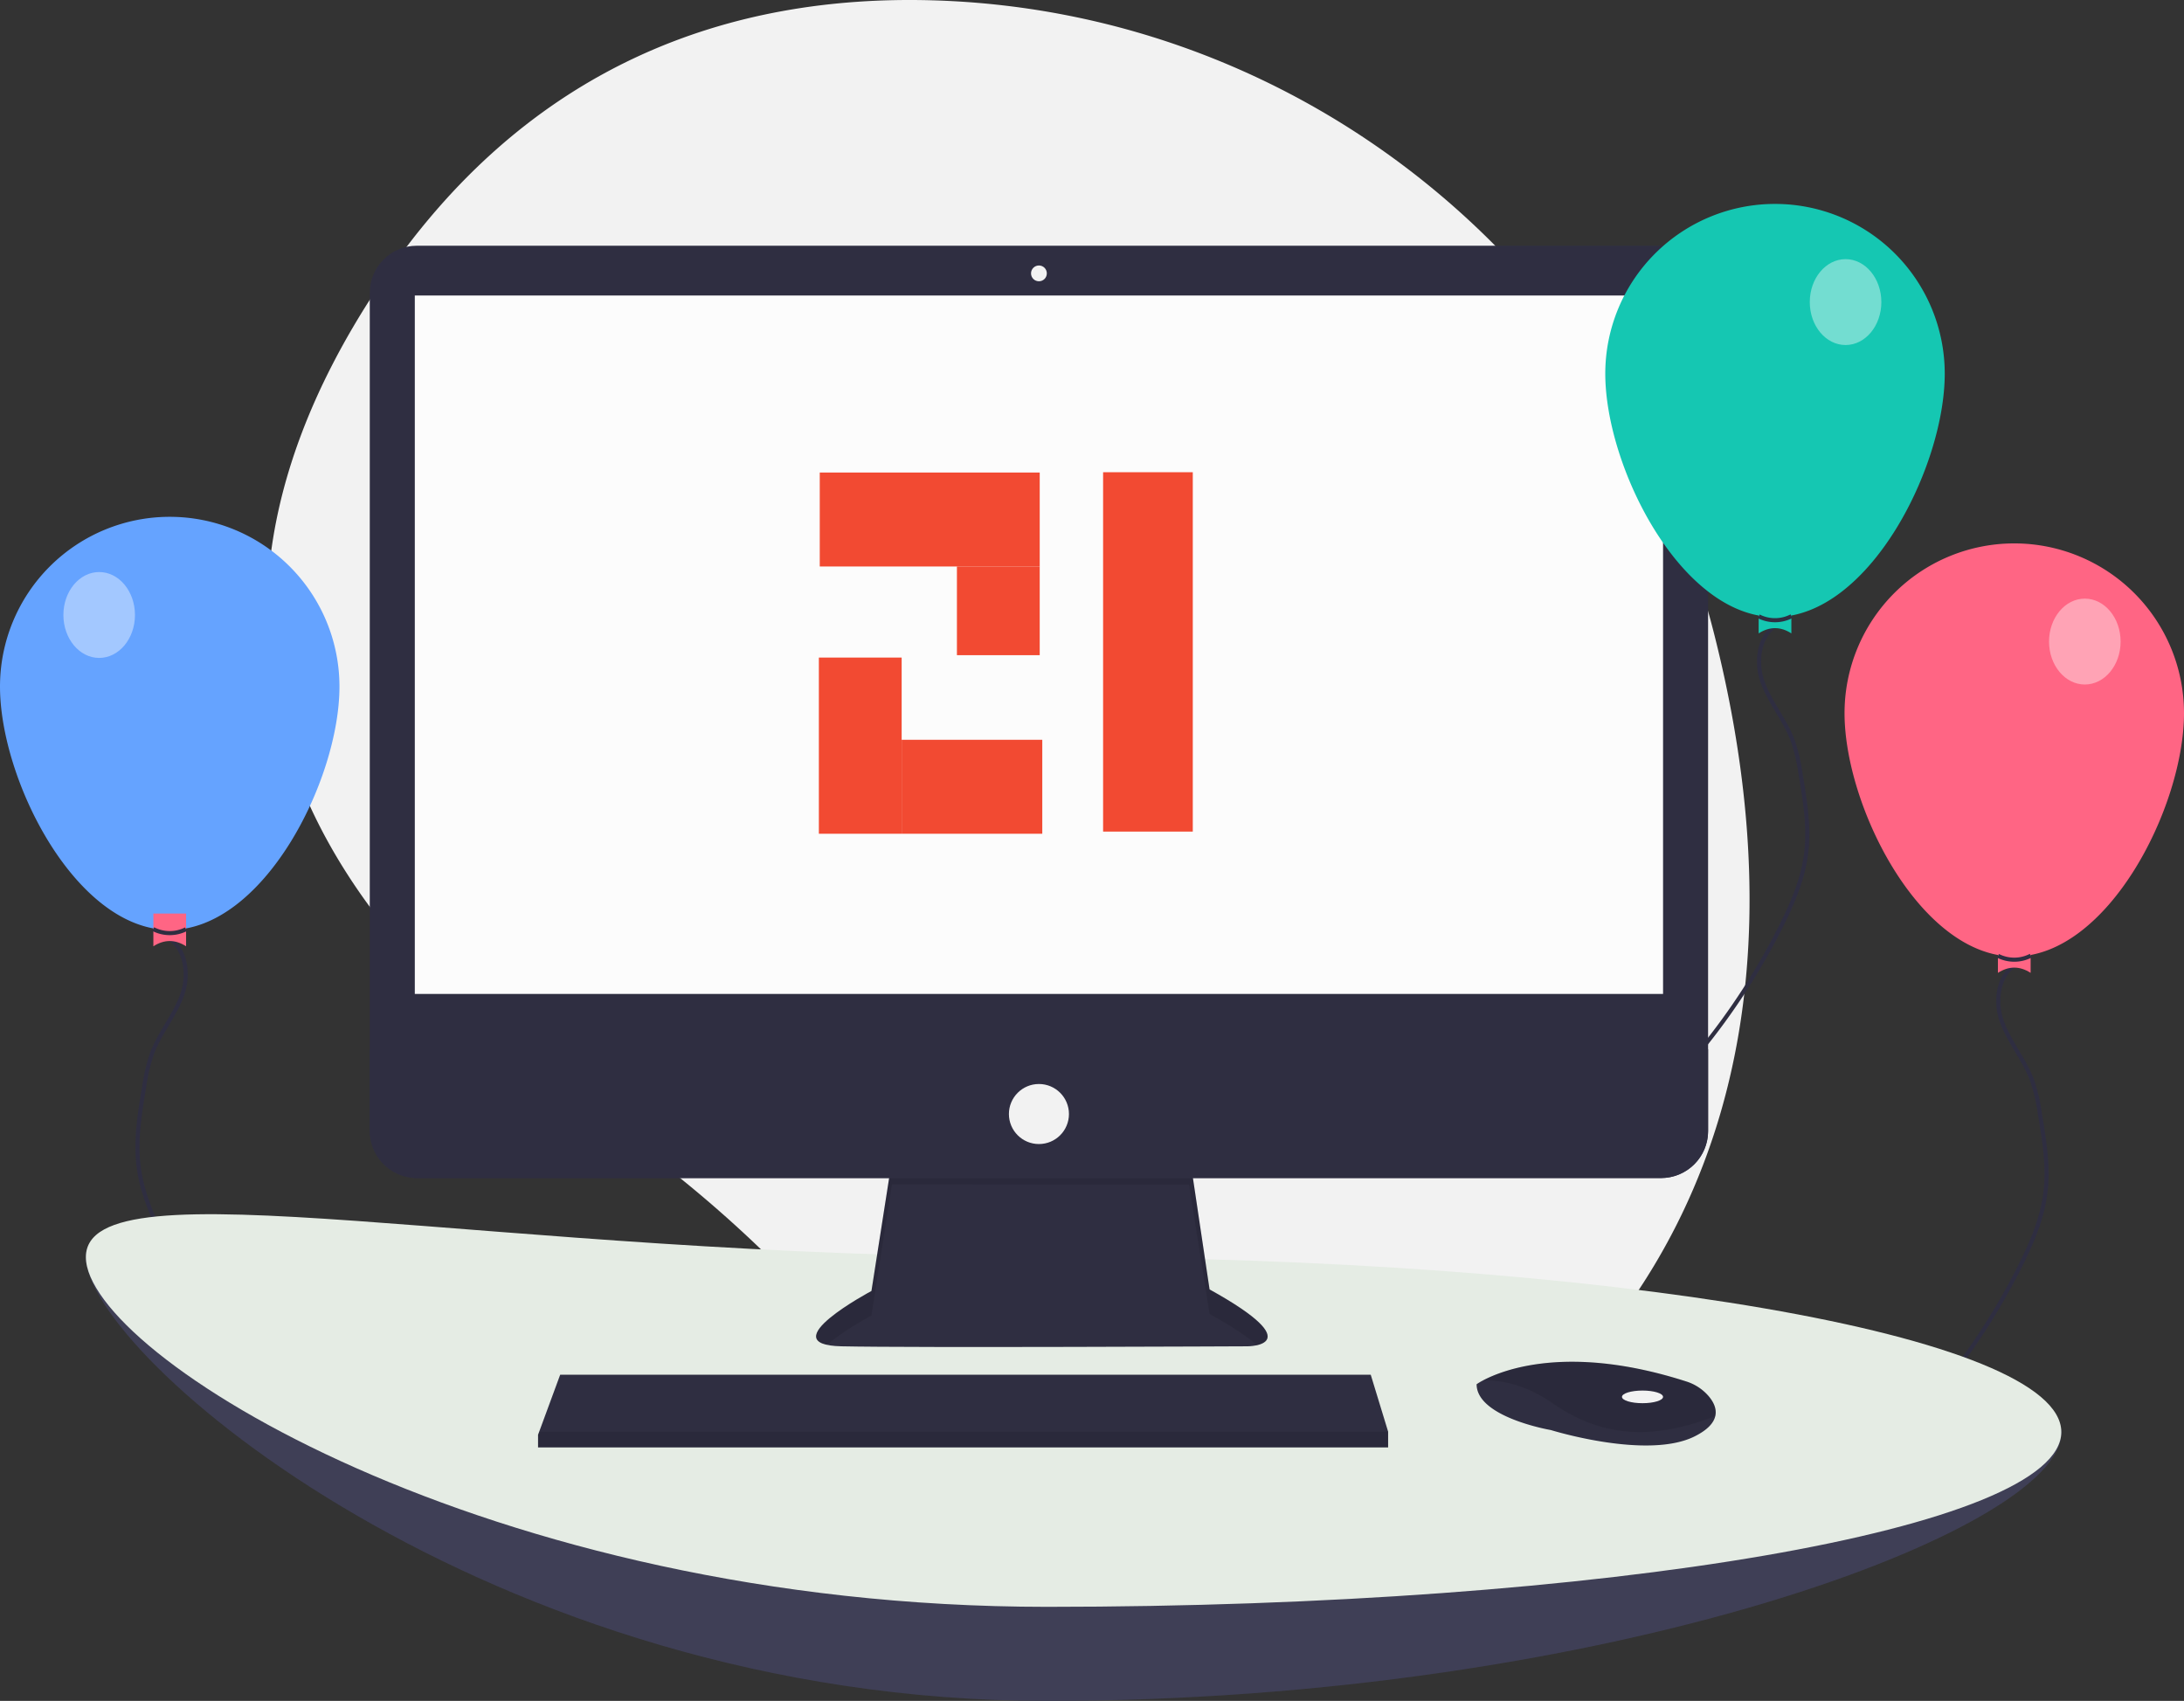 <?xml version="1.0" encoding="UTF-8" standalone="no"?>
<svg
   xmlns:dc="http://purl.org/dc/elements/1.1/"
   xmlns:cc="http://creativecommons.org/ns#"
   xmlns:rdf="http://www.w3.org/1999/02/22-rdf-syntax-ns#"
   xmlns:svg="http://www.w3.org/2000/svg"
   xmlns="http://www.w3.org/2000/svg"
   xmlns:sodipodi="http://sodipodi.sourceforge.net/DTD/sodipodi-0.dtd"
   xmlns:inkscape="http://www.inkscape.org/namespaces/inkscape"
   id="f38ee091-c82c-4da1-851f-4c077abd9110"
   data-name="Layer 1"
   width="1068"
   height="831.714"
   viewBox="0 0 1068 831.714"
   version="1.1"
   sodipodi:docname="21.svg"
   inkscape:version="1.0.2 (e86c870879, 2021-01-15)">
  <rect x="0" y="0" width="1068" height="831.714" fill="#333333" stroke="none"/>
  <defs
     id="defs87" />
  <sodipodi:namedview
     pagecolor="#ffffff"
     bordercolor="#666666"
     borderopacity="1"
     objecttolerance="10"
     gridtolerance="10"
     guidetolerance="10"
     inkscape:pageopacity="0"
     inkscape:pageshadow="2"
     inkscape:window-width="1920"
     inkscape:window-height="1043"
     id="namedview85"
     showgrid="false"
     inkscape:zoom="0.88371699"
     inkscape:cx="395.10753"
     inkscape:cy="220.45223"
     inkscape:window-x="0"
     inkscape:window-y="0"
     inkscape:window-maximized="1"
     inkscape:current-layer="f38ee091-c82c-4da1-851f-4c077abd9110" />
  <title
     id="title2">online wishes</title>
  <path
     d="M904.085,343.53C859.168,166.908,703.968,39.412,521.796,34.299,425.488,31.595,324.144,63.536,250.359,175.31c-131.9,199.808,8.106,337.882,105.713,403.492a610.758,610.758,0,0,1,126.241,113.465c65.931,78.238,192.767,175.459,343.823,23.128C935.622,604.986,934.003,461.177,904.085,343.53Z"
     transform="translate(-66 -34.143)"
     fill="#f2f2f2"
     id="path4" />
  <path
     d="M1134,382.857c0,45.84-37.16,119-83,119s-83-73.16-83-119a83,83,0,1,1,166,0Z"
     transform="translate(-66 -34.143)"
     fill="#ff6584"
     id="path6" />
  <path
     d="M1054.074,504.809c-10.43,3.591-12.928,17.815-9.34,28.247s11.186,19.085,15.01,29.432a88.199,88.199,0,0,1,3.741,16.041c2.184,12.981,4.374,26.19,2.691,39.246-1.596,12.385-6.614,24.061-12.212,35.223a329.511,329.511,0,0,1-39.323,60.691"
     transform="translate(-66 -34.143)"
     fill="none"
     stroke="#2f2e41"
     stroke-width="2"
     id="path8" />
  <path
     d="M1059,509.857q-8-5.134-16,0v-16h16Z"
     transform="translate(-66 -34.143)"
     fill="#ff6584"
     id="path10" />
  <path
     d="M1043.042,501.518a17.6,17.6,0,0,0,16.029-.066"
     transform="translate(-66 -34.143)"
     fill="none"
     stroke="#2f2e41"
     stroke-width="2"
     id="path12" />
  <ellipse
     cx="1019.5"
     cy="313.714"
     rx="17.5"
     ry="21"
     fill="#fff"
     opacity="0.4"
     id="ellipse14" />
  <path
     d="M66,369.857c0,45.84,37.16,119,83,119s83-73.16,83-119a83,83,0,0,0-166,0Z"
     transform="translate(-66 -34.143)"
     fill="#ff6584"
     id="path16"
     style="fill:#65a3ff;fill-opacity:1" />
  <path
     d="M145.926,491.809c10.43,3.591,12.928,17.815,9.34,28.247s-11.186,19.085-15.01,29.432a88.199,88.199,0,0,0-3.741,16.041c-2.184,12.981-4.374,26.19-2.691,39.246,1.596,12.385,6.614,24.061,12.212,35.223a329.511,329.511,0,0,0,39.323,60.691"
     transform="translate(-66 -34.143)"
     fill="none"
     stroke="#2f2e41"
     stroke-width="2"
     id="path18" />
  <path
     d="M141,496.857q8-5.134,16,0v-16H141Z"
     transform="translate(-66 -34.143)"
     fill="#ff6584"
     id="path20" />
  <path
     d="M156.958,488.518a17.6,17.6,0,0,1-16.029-.066"
     transform="translate(-66 -34.143)"
     fill="none"
     stroke="#2f2e41"
     stroke-width="2"
     id="path22" />
  <ellipse
     cx="48.5"
     cy="300.714"
     rx="17.5"
     ry="21"
     fill="#fff"
     opacity="0.4"
     id="ellipse24" />
  <path
     d="M1074,734.857c0,47.22-222.067,131-496,131s-470-169.78-470-217,196.067,46,470,46S1074,687.637,1074,734.857Z"
     transform="translate(-66 -34.143)"
     fill="#3f3d56"
     id="path26" />
  <path
     d="M1074,734.857c0,47.22-222.067,131-496,131s-470-169.78-470-217,196.067,46,470,46S1074,687.637,1074,734.857Z"
     transform="translate(-66 -34.143)"
     opacity="0.1"
     id="path28"
     style="fill:#3d5651;fill-opacity:1" />
  <path
     d="M1074,734.357c0,47.22-222.067,85.5-496,85.5s-470-123.78-470-171,196.067,0,470,0S1074,687.137,1074,734.357Z"
     transform="translate(-66 -34.143)"
     fill="#3f3d56"
     id="path30"
     style="fill:#e5ece4;fill-opacity:1" />
  <path
     d="M502.19,601.288,492.146,665.42s-49.451,26.271-14.681,27.043,198.575,0,198.575,0,31.679,0-18.544-27.816l-10.045-67.222Z"
     transform="translate(-66 -34.143)"
     fill="#2f2e41"
     id="path32" />
  <path
     d="M470.47,691.767c7.897-7.026,21.675-14.347,21.675-14.347l10.045-64.131,145.261.137,10.045,63.222c11.712,6.487,18.967,11.459,23.211,15.273,6.45-1.472,13.5-6.941-23.211-27.273L647.452,597.425l-145.261,3.863-10.045,64.131S450.592,687.498,470.47,691.767Z"
     transform="translate(-66 -34.143)"
     opacity="0.1"
     id="path34" />
  <rect
     x="180.824"
     y="120.158"
     width="654.449"
     height="455.874"
     rx="23.01"
     fill="#2f2e41"
     id="rect36" />
  <rect
     x="202.845"
     y="144.497"
     width="610.407"
     height="341.519"
     fill="#3f3d56"
     id="rect38"
     style="fill:#fcfcfc;fill-opacity:1" />
  <circle
     cx="508.048"
     cy="133.679"
     r="3.863"
     fill="#f2f2f2"
     id="circle40" />
  <path
     d="M901.273,547.202V587.164a23.007,23.007,0,0,1-23.01,23.01H269.834a23.007,23.007,0,0,1-23.01-23.01V547.202Z"
     transform="translate(-66 -34.143)"
     fill="#2f2e41"
     id="path42" />
  <polygon
     points="678.808 700.044 678.808 707.771 263.113 707.771 263.113 701.59 263.685 700.044 273.93 672.228 670.308 672.228 678.808 700.044"
     fill="#2f2e41"
     id="polygon44" />
  <path
     d="M904.781,726.623c-.757,3.237-3.616,6.653-10.076,9.882-23.18,11.59-70.313-3.091-70.313-3.091s-36.315-6.181-36.315-22.407a28.976,28.976,0,0,1,3.183-1.893c9.746-5.156,42.059-17.878,99.353.539a23.895,23.895,0,0,1,10.891,7.137C903.826,719.508,905.646,722.955,904.781,726.623Z"
     transform="translate(-66 -34.143)"
     fill="#2f2e41"
     id="path46" />
  <path
     d="M904.781,726.623c-28.372,10.871-53.662,11.683-79.616-6.344-13.089-9.087-24.98-11.335-33.905-11.165,9.746-5.156,42.059-17.878,99.353.539a23.895,23.895,0,0,1,10.891,7.137C903.826,719.508,905.646,722.955,904.781,726.623Z"
     transform="translate(-66 -34.143)"
     opacity="0.1"
     id="path48" />
  <ellipse
     cx="803.207"
     cy="683.046"
     rx="10.045"
     ry="3.091"
     fill="#f2f2f2"
     id="ellipse50" />
  <circle
     cx="508.048"
     cy="544.738"
     r="14.681"
     fill="#f2f2f2"
     id="circle52" />
  <polygon
     points="678.808 700.044 678.808 707.771 263.113 707.771 263.113 701.59 263.685 700.044 678.808 700.044"
     opacity="0.1"
     id="polygon54" />
  <path
     d="M937.074,338.809c-10.43,3.591-12.928,17.815-9.34,28.247s11.186,19.085,15.01,29.432a88.199,88.199,0,0,1,3.741,16.041c2.184,12.981,4.374,26.19,2.691,39.246-1.596,12.385-6.614,24.061-12.212,35.223a329.511,329.511,0,0,1-39.323,60.691"
     transform="translate(-66 -34.143)"
     fill="none"
     stroke="#2f2e41"
     stroke-width="2"
     id="path56" />
  <path
     d="M1017,216.857c0,45.84-37.16,119-83,119s-83-73.16-83-119a83,83,0,0,1,166,0Z"
     transform="translate(-66 -34.143)"
     fill="#15c7b2"
     id="path58" />
  <path
     d="M942,343.857q-8-5.134-16,0v-16h16Z"
     transform="translate(-66 -34.143)"
     fill="#15c7b2"
     id="path60" />
  <path
     d="M926.042,335.518a17.6,17.6,0,0,0,16.029-.066"
     transform="translate(-66 -34.143)"
     fill="none"
     stroke="#2f2e41"
     stroke-width="2"
     id="path62" />
  <ellipse
     cx="902.5"
     cy="147.714"
     rx="17.5"
     ry="21"
     fill="#fff"
     opacity="0.4"
     id="ellipse64" />
  <rect
     style="opacity:0.915;fill:#f13a20;fill-opacity:1;stroke:#000000;stroke-width:0;stroke-opacity:1"
     id="rect91"
     width="107.562"
     height="45.946"
     x="400.87"
     y="231.058" />
  <rect
     style="opacity:0.915;fill:#f13a20;fill-opacity:1;stroke:none;stroke-width:0"
     id="rect93"
     width="40.486"
     height="43.367"
     x="467.946"
     y="277.004" />
  <rect
     style="opacity:0.915;fill:#f13a20;fill-opacity:1;stroke:#000000;stroke-width:0"
     id="rect93-3"
     width="40.486"
     height="86.15"
     x="400.432"
     y="321.538" />
  <rect
     style="opacity:0.915;fill:#f13a20;fill-opacity:1;stroke:#000000;stroke-width:0"
     id="rect91-6"
     width="68.767"
     height="45.946"
     x="440.918"
     y="361.741" />
  <rect
     style="opacity:0.915;fill:#f13a20;fill-opacity:1;stroke:#000000;stroke-width:0;stroke-opacity:1"
     id="rect91-7"
     width="43.854"
     height="175.719"
     x="539.43"
     y="230.914" />
</svg>
